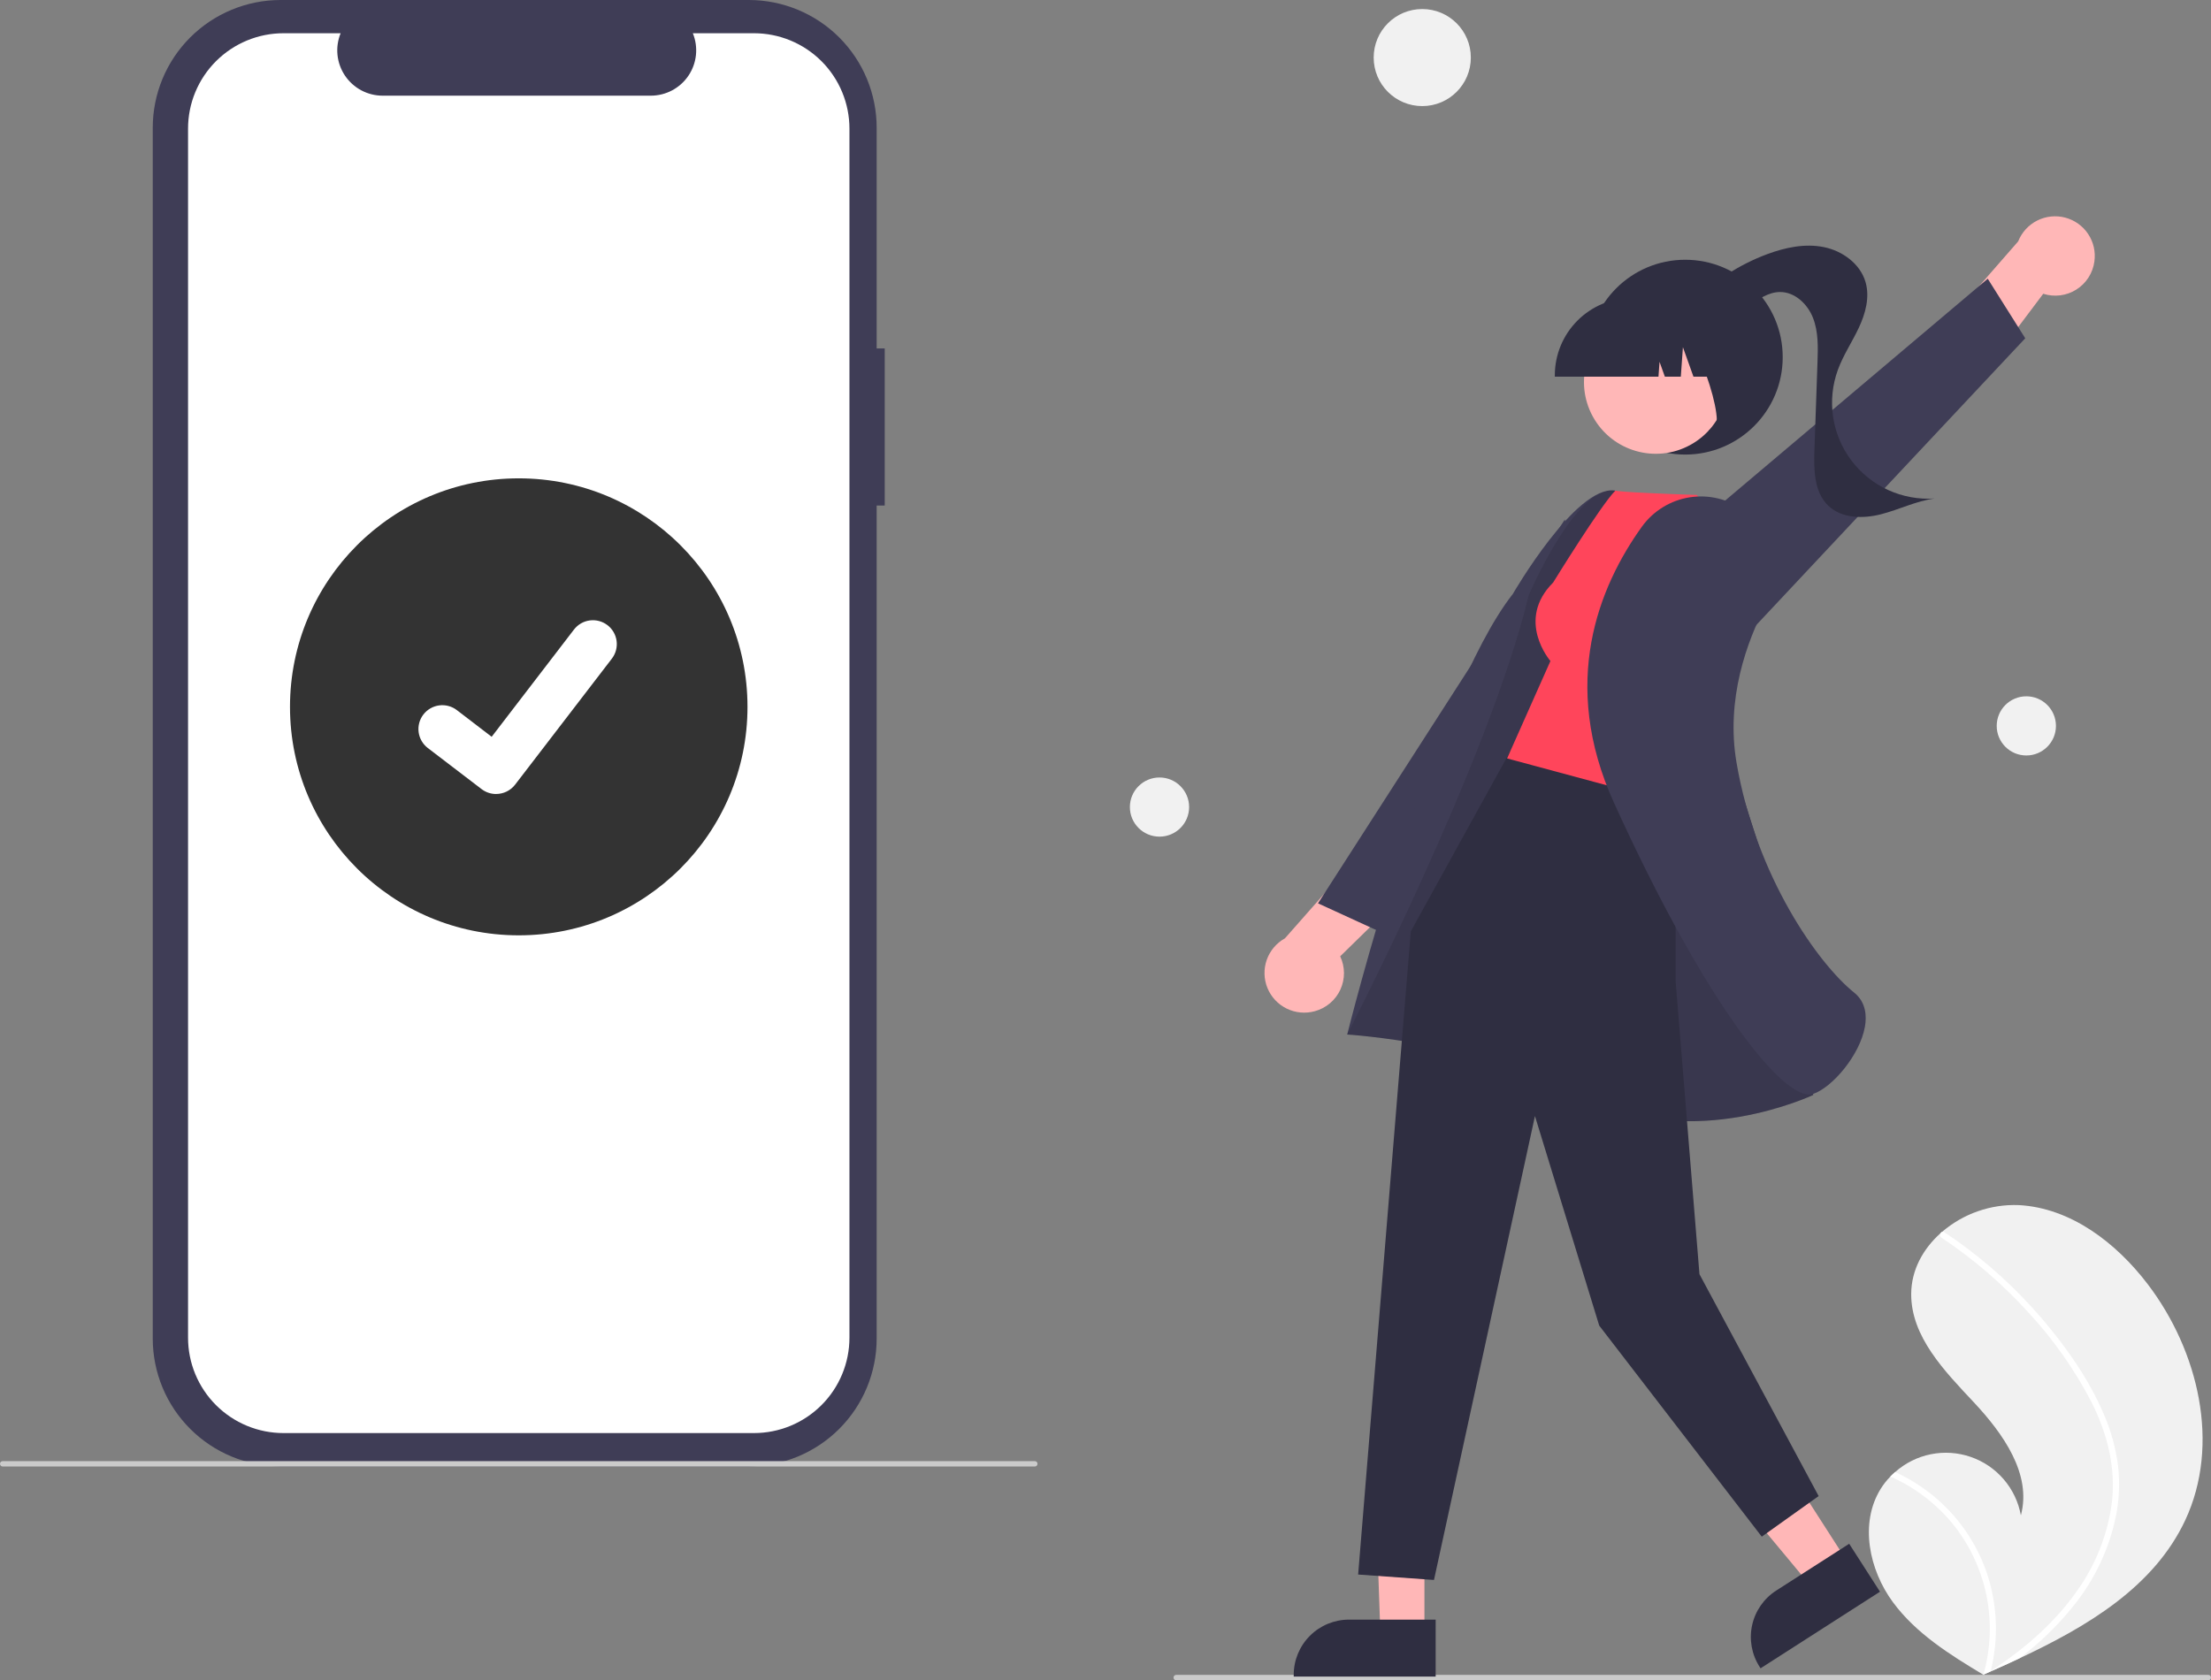 <svg width="321" height="244" viewBox="0 0 321 244" fill="none" xmlns="http://www.w3.org/2000/svg">
<rect x="0" y="0" width="321" height="244" fill="#808080" stroke="none"/>
<g clip-path="url(#clip0_1_621)">
<path d="M128.448 50.6H127.277V18.55C127.277 16.114 126.797 13.702 125.864 11.451C124.931 9.201 123.563 7.156 121.839 5.433C120.115 3.711 118.068 2.344 115.815 1.412C113.563 0.48 111.148 2.06396e-06 108.71 0H40.745C35.82 -9.37865e-06 31.098 1.954 27.616 5.433C24.134 8.912 22.177 13.63 22.177 18.55V194.38C22.177 196.816 22.658 199.228 23.591 201.478C24.524 203.729 25.892 205.774 27.616 207.496C29.34 209.219 31.387 210.585 33.639 211.517C35.892 212.45 38.306 212.929 40.744 212.929H108.71C113.634 212.929 118.357 210.975 121.839 207.496C125.321 204.018 127.277 199.299 127.277 194.38V73.414H128.448V50.6Z" fill="#3F3D56"/>
<path d="M109.459 4.826H100.588C100.995 5.825 101.151 6.91 101.041 7.983C100.931 9.057 100.558 10.087 99.955 10.983C99.353 11.878 98.539 12.612 97.586 13.12C96.632 13.627 95.569 13.893 94.488 13.893H55.552C54.471 13.893 53.408 13.627 52.455 13.12C51.501 12.612 50.687 11.878 50.085 10.983C49.482 10.087 49.109 9.057 48.999 7.983C48.889 6.91 49.045 5.825 49.453 4.826H41.166C39.346 4.826 37.542 5.184 35.86 5.88C34.178 6.577 32.65 7.597 31.362 8.883C30.074 10.17 29.053 11.697 28.356 13.377C27.659 15.058 27.301 16.86 27.301 18.679V194.251C27.301 196.07 27.659 197.871 28.356 199.552C29.053 201.232 30.074 202.76 31.362 204.046C32.65 205.332 34.178 206.353 35.86 207.049C37.542 207.745 39.346 208.103 41.166 208.103H109.459C111.28 208.103 113.083 207.745 114.765 207.049C116.448 206.353 117.976 205.332 119.264 204.046C120.551 202.76 121.573 201.233 122.269 199.552C122.966 197.871 123.325 196.07 123.325 194.251V18.679C123.325 16.86 122.966 15.058 122.269 13.377C121.573 11.697 120.551 10.17 119.264 8.883C117.976 7.597 116.448 6.577 114.765 5.88C113.083 5.184 111.28 4.826 109.459 4.826Z" fill="white"/>
<path d="M150.232 212.96H0.393C0.289 212.96 0.189 212.918 0.115 212.845C0.041 212.771 0 212.671 0 212.567C0 212.463 0.041 212.363 0.115 212.289C0.189 212.215 0.289 212.174 0.393 212.174H150.232C150.337 212.174 150.437 212.215 150.51 212.289C150.584 212.363 150.626 212.463 150.626 212.567C150.626 212.671 150.584 212.771 150.51 212.845C150.437 212.918 150.337 212.96 150.232 212.96Z" fill="#CBCBCB"/>
<path d="M75.313 135.823C93.655 135.823 108.524 120.967 108.524 102.643C108.524 84.318 93.655 69.462 75.313 69.462C56.971 69.462 42.102 84.318 42.102 102.643C42.102 120.967 56.971 135.823 75.313 135.823Z" fill="#333333"/>
<path d="M72.022 115.3C71.275 115.301 70.547 115.06 69.95 114.612L69.912 114.584L62.107 108.619C61.746 108.342 61.443 107.997 61.215 107.603C60.987 107.209 60.839 106.774 60.779 106.323C60.719 105.871 60.749 105.413 60.867 104.973C60.985 104.534 61.188 104.122 61.465 103.76C61.742 103.399 62.088 103.096 62.482 102.869C62.877 102.641 63.312 102.493 63.764 102.433C64.215 102.374 64.674 102.404 65.114 102.521C65.554 102.639 65.967 102.842 66.328 103.119L71.383 106.992L83.33 91.421C83.607 91.06 83.952 90.757 84.347 90.529C84.741 90.302 85.176 90.154 85.627 90.094C86.079 90.035 86.537 90.065 86.977 90.182C87.417 90.3 87.829 90.503 88.191 90.78L88.192 90.78L88.118 90.883L88.194 90.78C88.923 91.34 89.4 92.166 89.52 93.076C89.64 93.987 89.394 94.908 88.835 95.638L74.784 113.944C74.459 114.366 74.04 114.707 73.562 114.942C73.084 115.176 72.558 115.297 72.025 115.296L72.022 115.3Z" fill="white"/>
<path d="M273.032 216.221C273.436 215.568 273.911 214.963 274.45 214.415C274.672 214.185 274.906 213.969 275.148 213.758C276.616 212.452 278.406 211.56 280.334 211.175C282.261 210.789 284.257 210.924 286.115 211.564C287.974 212.205 289.628 213.328 290.907 214.819C292.187 216.31 293.046 218.115 293.396 220.047C295.018 214.054 290.796 208.151 286.551 203.617C282.304 199.085 277.449 194.112 277.474 187.901C277.486 184.445 279.178 181.362 281.733 179.076C281.811 179.007 281.89 178.938 281.971 178.871C285.059 176.227 289.032 174.843 293.096 174.998C300.646 175.402 307.239 180.472 311.818 186.486C319.187 196.162 322.417 209.745 317.257 220.76C312.719 230.448 303.041 236.201 293.163 240.826C291.784 241.472 290.407 242.098 289.033 242.705C289.024 242.708 289.014 242.714 289.005 242.716C288.939 242.745 288.873 242.775 288.811 242.804C288.528 242.929 288.244 243.054 287.963 243.178L288.093 243.263L288.499 243.526C288.358 243.44 288.219 243.358 288.078 243.273C288.036 243.247 287.992 243.222 287.95 243.197C283.099 240.288 278.18 237.212 274.828 232.671C271.352 227.957 269.955 221.205 273.032 216.221Z" fill="#F1F1F1"/>
<path d="M305.399 205.273C306.474 207.714 307.186 210.3 307.514 212.946C307.771 215.307 307.674 217.692 307.226 220.024C306.263 224.815 304.162 229.305 301.1 233.117C298.79 236.01 296.123 238.6 293.163 240.826C291.784 241.472 290.407 242.098 289.033 242.705C289.024 242.707 289.014 242.714 289.005 242.716C288.939 242.745 288.873 242.774 288.811 242.804C288.527 242.929 288.244 243.054 287.963 243.178L288.093 243.263L288.499 243.526C288.358 243.44 288.219 243.358 288.078 243.272C288.036 243.247 287.992 243.222 287.95 243.197C289.018 239.465 289.175 235.533 288.408 231.729C287.641 227.925 285.973 224.36 283.542 221.332C281.099 218.343 277.984 215.973 274.45 214.415C274.672 214.185 274.906 213.969 275.147 213.758C276.509 214.382 277.812 215.126 279.042 215.98C283.442 219.018 286.746 223.391 288.465 228.451C289.999 233.041 290.191 237.974 289.017 242.67C289.261 242.511 289.505 242.347 289.743 242.185C294.262 239.14 298.427 235.483 301.565 230.998C304.271 227.208 306.003 222.811 306.607 218.195C307.209 213.153 305.946 208.194 303.692 203.695C301.204 198.881 298.069 194.43 294.373 190.465C290.662 186.391 286.465 182.786 281.876 179.73C281.773 179.66 281.7 179.554 281.674 179.432C281.647 179.31 281.668 179.183 281.732 179.076C281.782 178.979 281.867 178.906 281.97 178.871C282.023 178.858 282.078 178.856 282.131 178.867C282.184 178.878 282.234 178.9 282.277 178.933C282.843 179.311 283.405 179.692 283.96 180.084C288.581 183.353 292.777 187.182 296.452 191.485C300.004 195.632 303.236 200.24 305.399 205.273Z" fill="white"/>
<path d="M206.488 15.406C210.383 15.406 213.541 12.252 213.541 8.36C213.541 4.468 210.383 1.313 206.488 1.313C202.592 1.313 199.435 4.468 199.435 8.36C199.435 12.252 202.592 15.406 206.488 15.406Z" fill="#F1F1F1"/>
<path d="M294.189 109.706C296.564 109.706 298.489 107.782 298.489 105.41C298.489 103.037 296.564 101.114 294.189 101.114C291.814 101.114 289.889 103.037 289.889 105.41C289.889 107.782 291.814 109.706 294.189 109.706Z" fill="#F1F1F1"/>
<path d="M168.34 121.493C170.715 121.493 172.64 119.57 172.64 117.197C172.64 114.824 170.715 112.901 168.34 112.901C165.965 112.901 164.04 114.824 164.04 117.197C164.04 119.57 165.965 121.493 168.34 121.493Z" fill="#F1F1F1"/>
<path d="M170.768 244H320.607C320.711 244 320.811 243.959 320.885 243.885C320.959 243.811 321 243.711 321 243.607C321 243.503 320.959 243.403 320.885 243.329C320.811 243.256 320.711 243.214 320.607 243.214H170.768C170.663 243.214 170.563 243.256 170.489 243.329C170.416 243.403 170.374 243.503 170.374 243.607C170.374 243.711 170.416 243.811 170.489 243.885C170.563 243.959 170.663 244 170.768 244Z" fill="#CBCBCB"/>
<path d="M304.071 37.969C304.268 36.574 303.945 35.154 303.165 33.98C302.384 32.807 301.199 31.96 299.835 31.6C298.472 31.24 297.023 31.393 295.764 32.029C294.505 32.665 293.524 33.741 293.006 35.051L280.846 48.978L284.414 58.933L296.642 42.66C297.44 42.916 298.285 42.993 299.116 42.888C299.947 42.782 300.745 42.495 301.453 42.048C302.161 41.6 302.763 41.003 303.215 40.299C303.667 39.594 303.96 38.799 304.071 37.969Z" fill="#FFB7B7"/>
<path d="M253.67 92.158L294.032 49.122L288.587 40.475L237.963 83.249L253.67 92.158Z" fill="#3F3D56"/>
<path d="M244.662 66.01C252.481 66.01 258.82 59.677 258.82 51.865C258.82 44.053 252.481 37.72 244.662 37.72C236.842 37.72 230.504 44.053 230.504 51.865C230.504 59.677 236.842 66.01 244.662 66.01Z" fill="#2F2E41"/>
<path d="M245.8 43.874C248.846 40.788 252.533 38.406 256.6 36.896C259.211 35.93 262.053 35.333 264.782 35.882C267.512 36.431 270.093 38.317 270.855 40.993C271.477 43.181 270.834 45.536 269.868 47.596C268.902 49.655 267.612 51.565 266.83 53.702C266.033 55.882 265.793 58.226 266.133 60.522C266.472 62.818 267.38 64.993 268.774 66.849C270.169 68.706 272.005 70.185 274.117 71.152C276.228 72.12 278.548 72.545 280.866 72.39C278.184 72.749 275.712 74.008 273.09 74.678C270.469 75.348 267.375 75.303 265.427 73.427C263.366 71.442 263.325 68.214 263.424 65.355C263.572 61.106 263.721 56.856 263.869 52.607C263.944 50.44 264.009 48.203 263.226 46.181C262.444 44.158 260.585 42.387 258.415 42.405C256.77 42.419 255.314 43.415 253.995 44.397C252.676 45.379 251.28 46.426 249.641 46.572C248.003 46.718 246.132 45.507 246.254 43.868L245.8 43.874Z" fill="#2F2E41"/>
<path d="M190.888 146.841C189.529 147.218 188.079 147.084 186.812 146.465C185.545 145.845 184.55 144.782 184.014 143.478C183.479 142.174 183.442 140.719 183.908 139.389C184.375 138.059 185.314 136.947 186.547 136.262L198.778 122.399L209.123 124.632L194.573 138.87C194.931 139.627 195.118 140.453 195.122 141.29C195.125 142.127 194.945 142.955 194.594 143.715C194.242 144.475 193.728 145.149 193.088 145.689C192.448 146.229 191.697 146.622 190.888 146.841H190.888Z" fill="#FFB7B7"/>
<path d="M231.129 97.209L200.644 135.44L191.352 131.177L227.183 75.444L231.129 97.209Z" fill="#3F3D56"/>
<path d="M206.805 212.65L199.539 212.536L200.413 237.276H206.804L206.805 212.65Z" fill="#FFB7B7"/>
<path d="M208.434 235.192L195.848 235.191H195.848C193.721 235.191 191.681 236.036 190.177 237.538C188.673 239.041 187.828 241.079 187.827 243.204V243.464L208.433 243.465L208.434 235.192Z" fill="#2F2E41"/>
<path d="M254.909 206.088L246.973 211.179L262.849 230.261L268.226 226.811L254.909 206.088Z" fill="#FFB7B7"/>
<path d="M268.471 224.177L257.88 230.97L257.88 230.97C256.09 232.119 254.83 233.93 254.377 236.007C253.924 238.083 254.315 240.254 255.464 242.042L255.605 242.261L272.944 231.139L268.471 224.177Z" fill="#2F2E41"/>
<path d="M257.737 130.542C257.737 130.542 240.102 72.026 234.435 71.236C228.768 70.445 219.637 86.25 219.637 86.25C207.798 101.341 195.59 150.225 195.59 150.225C195.59 150.225 215.941 151.497 230.818 159.405C245.694 167.312 263.25 159.004 263.25 159.004L257.737 130.542Z" fill="#3F3D56"/>
<path opacity="0.1" d="M257.737 130.542C257.737 130.542 240.102 72.026 234.435 71.236C228.768 70.445 221.956 86.41 221.956 86.41C216.057 110.771 195.59 150.225 195.59 150.225C195.59 150.225 215.941 151.497 230.818 159.404C245.694 167.312 263.25 159.004 263.25 159.004L257.737 130.542Z" fill="black"/>
<path d="M243.269 113.034V142.438L246.733 185.032L264.037 217.251L255.778 223.144L232.181 192.497L222.849 162.066L208.191 229.431L197.18 228.645L204.827 135.245L219.34 108.955L243.269 113.034Z" fill="#2F2E41"/>
<path d="M225.489 84.594C219.983 90.095 225.096 95.989 225.096 95.989L218.803 110.134L243.58 116.813L252.239 78.159L246.339 71.873C234.541 71.48 234.535 71.235 234.535 71.235C232.467 73.256 225.489 84.594 225.489 84.594Z" fill="#FF455B"/>
<path d="M253.236 74.155C252.111 73.325 250.832 72.726 249.474 72.394C248.115 72.061 246.704 72.001 245.322 72.217C243.94 72.433 242.615 72.921 241.423 73.653C240.232 74.384 239.197 75.344 238.379 76.478C232.151 85.143 226.391 99.134 234.327 116.583C247.069 144.602 258.157 158.945 262.664 158.944C262.861 158.945 263.057 158.915 263.244 158.853C266.018 157.912 270.03 153.222 270.756 149.088C271.016 147.608 270.955 145.547 269.184 144.132C264.096 140.067 254.963 127.409 252.115 110.749C250.54 101.543 253.593 93.157 256.432 87.744C257.631 85.504 257.982 82.907 257.42 80.43C256.858 77.952 255.421 75.76 253.373 74.255L253.236 74.155Z" fill="#3F3D56"/>
<path d="M245.39 64.62C250.44 61.862 252.296 55.535 249.536 50.489C246.775 45.444 240.442 43.589 235.392 46.347C230.341 49.106 228.485 55.432 231.246 60.478C234.007 65.524 240.339 67.378 245.39 64.62Z" fill="#FFB7B7"/>
<path d="M225.734 54.697H240.783L240.937 52.538L241.709 54.697H244.026L244.332 50.418L245.861 54.697H250.345V54.484C250.342 51.506 249.156 48.651 247.048 46.544C244.94 44.438 242.082 43.254 239.1 43.25H236.979C233.997 43.254 231.139 44.438 229.031 46.544C226.923 48.651 225.737 51.506 225.734 54.484V54.697Z" fill="#2F2E41"/>
<path d="M248.072 62.455L254.494 60.373V44.792H242.363L242.664 45.092C246.842 49.261 251.489 64.053 248.072 62.455Z" fill="#2F2E41"/>
</g>
<defs>
<clipPath id="clip0_1_621">
<rect width="321" height="244" fill="white"/>
</clipPath>
</defs>
</svg>
